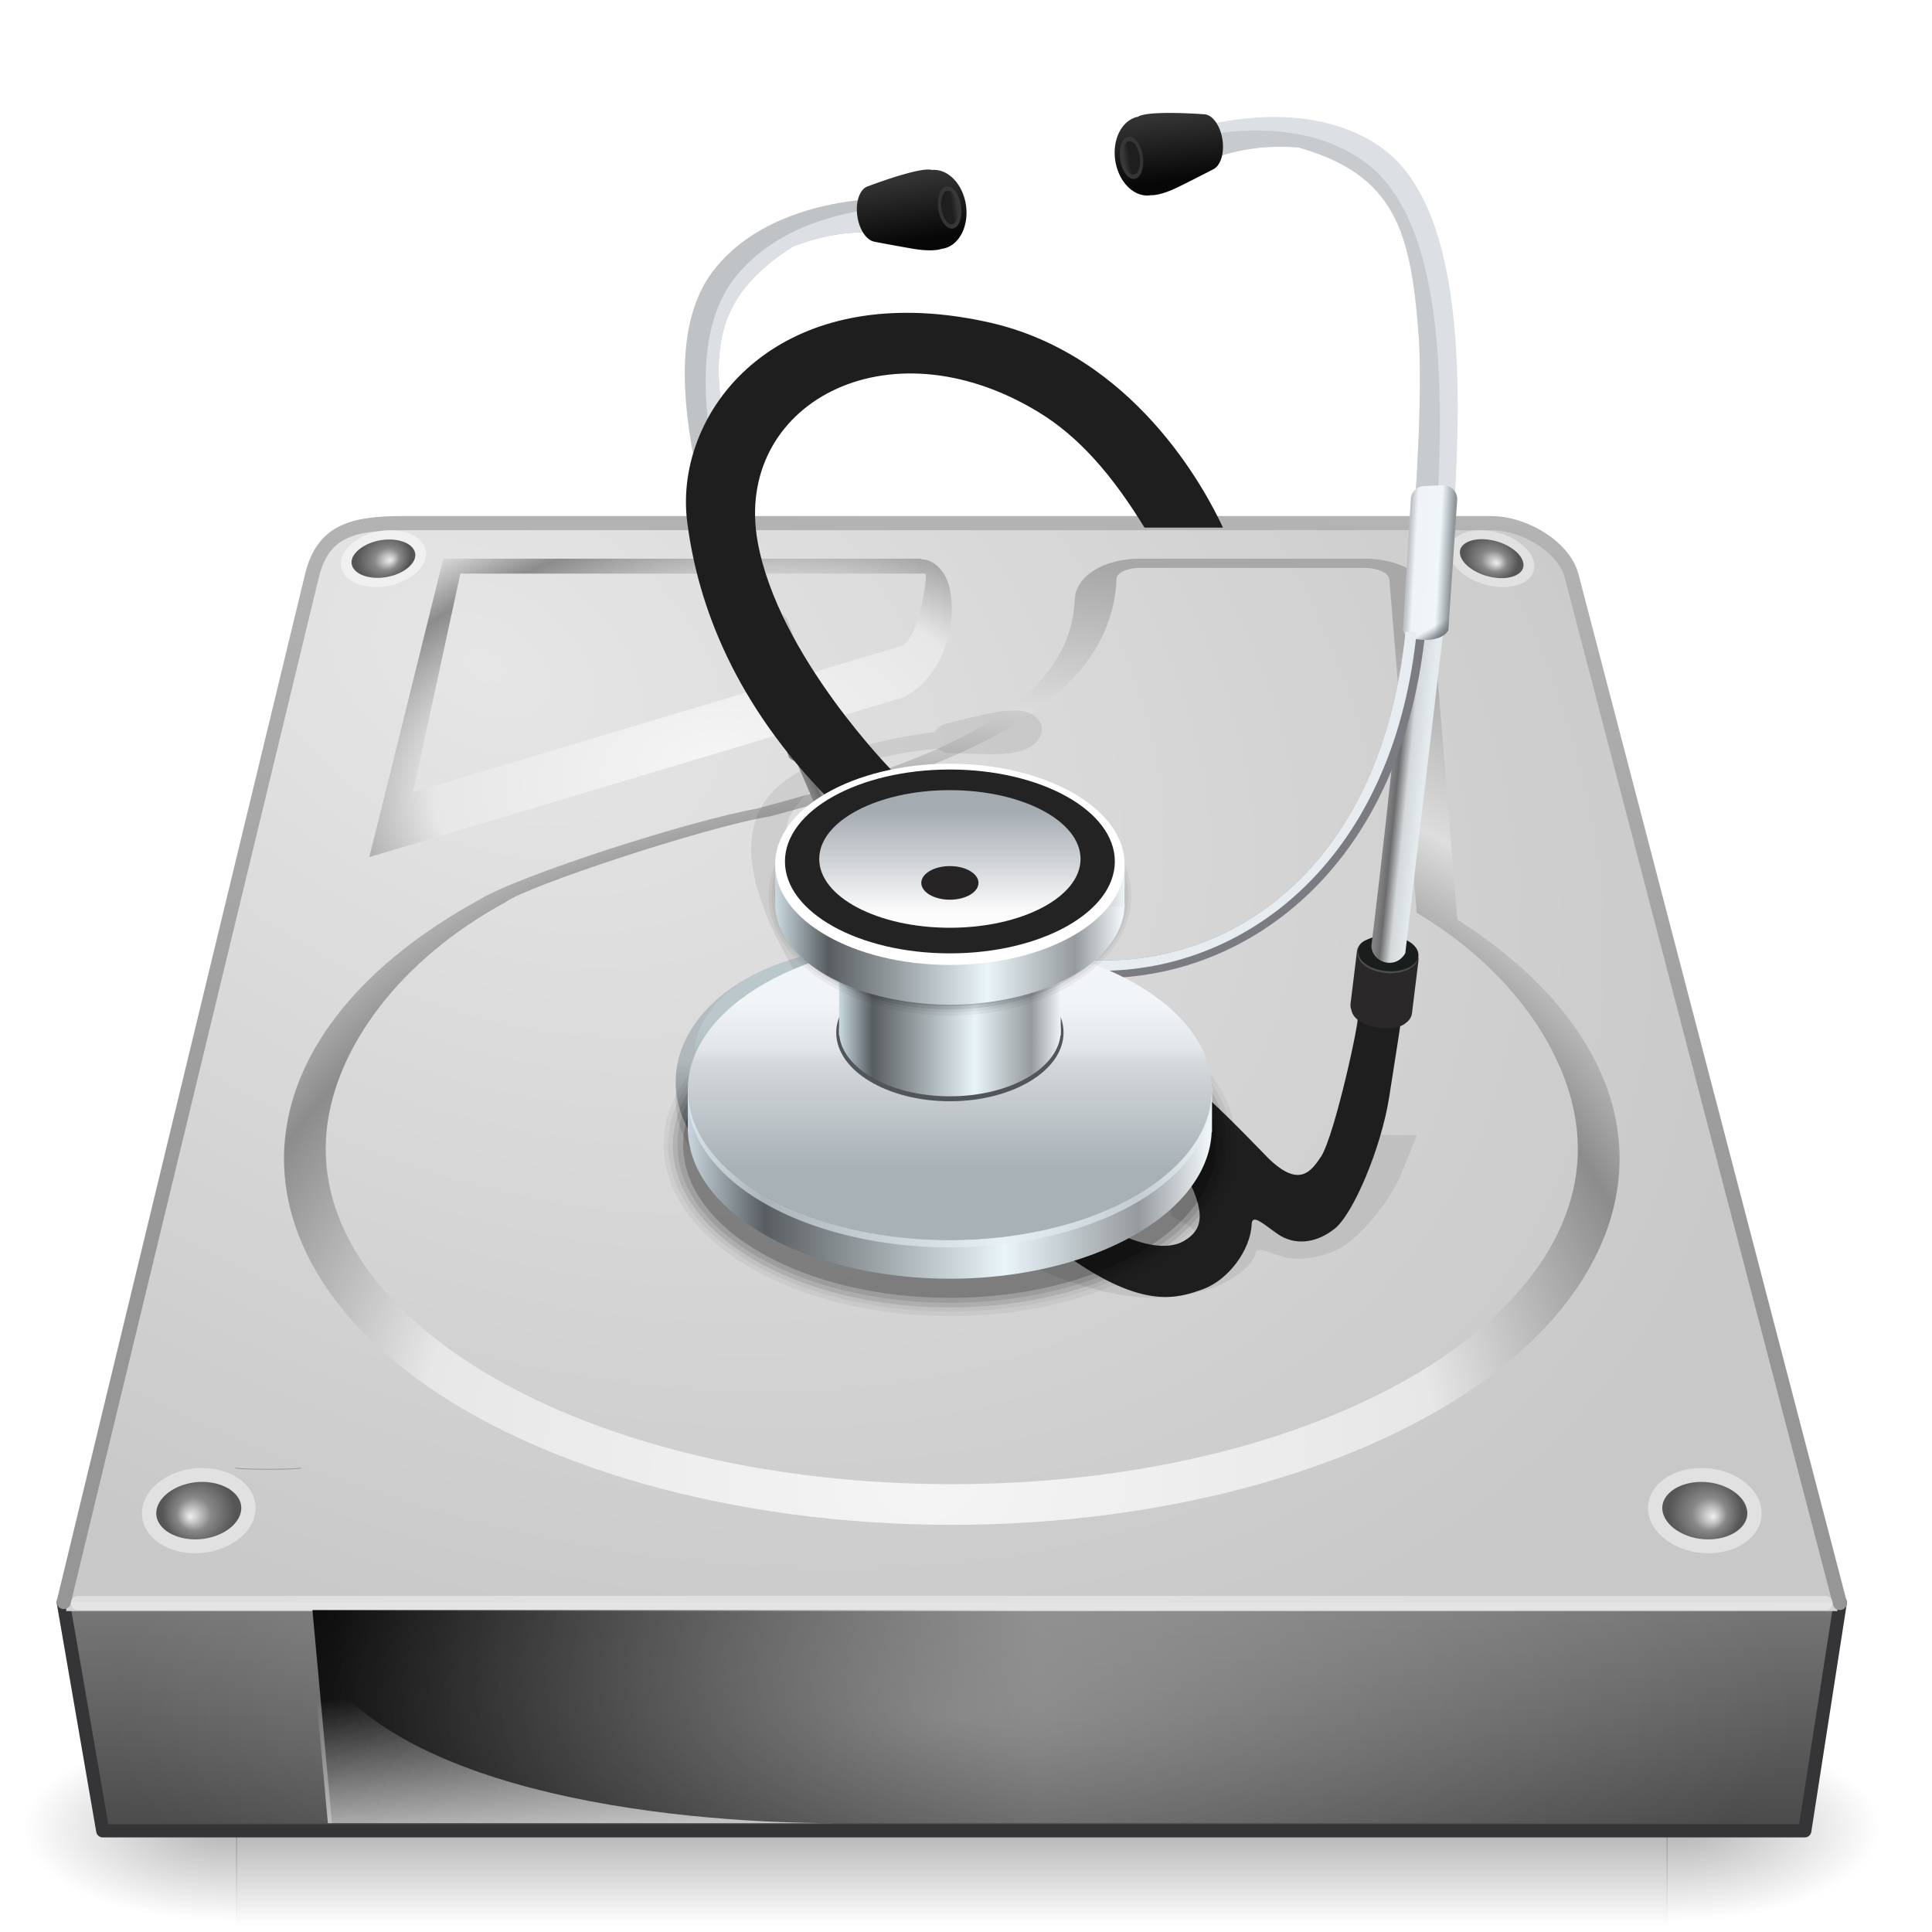 <?xml version="1.0" encoding="UTF-8" standalone="no"?>
<!-- Created with Inkscape (http://www.inkscape.org/) -->

<svg
   xmlns:dc="http://purl.org/dc/elements/1.1/"
   xmlns:cc="http://creativecommons.org/ns#"
   xmlns:rdf="http://www.w3.org/1999/02/22-rdf-syntax-ns#"
   xmlns:svg="http://www.w3.org/2000/svg"
   xmlns="http://www.w3.org/2000/svg"
   xmlns:xlink="http://www.w3.org/1999/xlink"
   xmlns:sodipodi="http://sodipodi.sourceforge.net/DTD/sodipodi-0.dtd"
   xmlns:inkscape="http://www.inkscape.org/namespaces/inkscape"
   width="48"
   height="48"
   id="svg2"
   version="1.1"
   inkscape:version="0.92.0 unknown"
   sodipodi:docname="gnome-disks.svg">
  <defs
     id="defs4">
    <linearGradient
       inkscape:collect="always"
       id="linearGradient5361">
      <stop
         style="stop-color:#808183;stop-opacity:1"
         offset="0"
         id="stop5363" />
      <stop
         id="stop5365"
         offset="0.19"
         style="stop-color:#6c6c6d;stop-opacity:1" />
      <stop
         style="stop-color:#d4d8db;stop-opacity:1"
         offset="0.51"
         id="stop5367" />
      <stop
         id="stop5371"
         offset="0.905"
         style="stop-color:#e2e9eb;stop-opacity:1;" />
      <stop
         style="stop-color:#e5eaee;stop-opacity:1"
         offset="1"
         id="stop5369" />
    </linearGradient>
    <linearGradient
       inkscape:collect="always"
       id="linearGradient5273">
      <stop
         style="stop-color:#74797c;stop-opacity:1;"
         offset="0"
         id="stop5275" />
      <stop
         style="stop-color:#74797c;stop-opacity:0;"
         offset="1"
         id="stop5277" />
    </linearGradient>
    <linearGradient
       inkscape:collect="always"
       id="linearGradient5257">
      <stop
         style="stop-color:#909599;stop-opacity:1"
         offset="0"
         id="stop5259" />
      <stop
         id="stop5269"
         offset="0.086"
         style="stop-color:#acb3b6;stop-opacity:1" />
      <stop
         id="stop5265"
         offset="0.302"
         style="stop-color:#f0f6fa;stop-opacity:1" />
      <stop
         style="stop-color:#f0f3f8;stop-opacity:1"
         offset="0.842"
         id="stop5267" />
      <stop
         style="stop-color:#bdc1c6;stop-opacity:1"
         offset="1"
         id="stop5261" />
    </linearGradient>
    <linearGradient
       inkscape:collect="always"
       id="linearGradient5228">
      <stop
         style="stop-color:#070707;stop-opacity:1;"
         offset="0"
         id="stop5230" />
      <stop
         style="stop-color:#070707;stop-opacity:0;"
         offset="1"
         id="stop5232" />
    </linearGradient>
    <linearGradient
       inkscape:collect="always"
       id="linearGradient5220">
      <stop
         style="stop-color:#070707;stop-opacity:1"
         offset="0"
         id="stop5222" />
      <stop
         style="stop-color:#333333;stop-opacity:1"
         offset="1"
         id="stop5224" />
    </linearGradient>
    <linearGradient
       inkscape:collect="always"
       id="linearGradient5212">
      <stop
         style="stop-color:#393939;stop-opacity:1"
         offset="0"
         id="stop5214" />
      <stop
         style="stop-color:#343434;stop-opacity:1"
         offset="1"
         id="stop5216" />
    </linearGradient>
    <linearGradient
       inkscape:collect="always"
       id="linearGradient4609">
      <stop
         style="stop-color:#fcfcfc;stop-opacity:1"
         offset="0"
         id="stop4611" />
      <stop
         style="stop-color:#a4abb1;stop-opacity:1"
         offset="1"
         id="stop4613" />
    </linearGradient>
    <linearGradient
       inkscape:collect="always"
       id="linearGradient4585">
      <stop
         style="stop-color:#a8b1b6;stop-opacity:1"
         offset="0"
         id="stop4587" />
      <stop
         id="stop4595"
         offset="0.639"
         style="stop-color:#d4d8db;stop-opacity:1" />
      <stop
         id="stop4593"
         offset="0.711"
         style="stop-color:#e1e5e8;stop-opacity:1" />
      <stop
         style="stop-color:#f2f5f8;stop-opacity:1"
         offset="1"
         id="stop4589" />
    </linearGradient>
    <linearGradient
       inkscape:collect="always"
       id="linearGradient4571">
      <stop
         style="stop-color:#cbdae1;stop-opacity:1"
         offset="0"
         id="stop4573" />
      <stop
         id="stop4579"
         offset="0.151"
         style="stop-color:#585d61;stop-opacity:1" />
      <stop
         style="stop-color:#eaf5f9;stop-opacity:1"
         offset="0.612"
         id="stop4581" />
      <stop
         id="stop4583"
         offset="0.866"
         style="stop-color:#959a9e;stop-opacity:1" />
      <stop
         style="stop-color:#eff4f7;stop-opacity:1"
         offset="1"
         id="stop4575" />
    </linearGradient>
    <linearGradient
       id="linearGradient4374"
       inkscape:collect="always">
      <stop
         id="stop4376"
         offset="0"
         style="stop-color:#797e81;stop-opacity:1" />
      <stop
         style="stop-color:#b0b7bb;stop-opacity:1"
         offset="0.342"
         id="stop4380" />
      <stop
         id="stop4378"
         offset="1"
         style="stop-color:#b8c5c8;stop-opacity:1" />
    </linearGradient>
    <linearGradient
       inkscape:collect="always"
       id="linearGradient4334">
      <stop
         style="stop-color:#909b9f;stop-opacity:1"
         offset="0"
         id="stop4336" />
      <stop
         style="stop-color:#bbc8cb;stop-opacity:1"
         offset="1"
         id="stop4338" />
    </linearGradient>
    <linearGradient
       id="linearGradient4233">
      <stop
         style="stop-color:#5e656a;stop-opacity:1"
         offset="0"
         id="stop4235" />
      <stop
         id="stop4237"
         offset="0.051"
         style="stop-color:#737273;stop-opacity:1" />
      <stop
         style="stop-color:#373737;stop-opacity:1"
         offset="0.18"
         id="stop4239" />
      <stop
         id="stop4241"
         offset="0.823"
         style="stop-color:#6f6e6a;stop-opacity:1" />
      <stop
         style="stop-color:#4e4a49;stop-opacity:1"
         offset="0.942"
         id="stop4243" />
      <stop
         style="stop-color:#6b6f78;stop-opacity:1"
         offset="1"
         id="stop4245" />
    </linearGradient>
    <linearGradient
       id="linearGradient4146"
       inkscape:collect="always">
      <stop
         id="stop4148"
         offset="0"
         style="stop-color:#ded7e7;stop-opacity:1" />
      <stop
         id="stop4150"
         offset="1"
         style="stop-color:#f3edf7;stop-opacity:1" />
    </linearGradient>
    <linearGradient
       id="linearGradient4130">
      <stop
         id="stop4132"
         offset="0"
         style="stop-color:#000000;stop-opacity:1" />
      <stop
         style="stop-color:#333333;stop-opacity:1"
         offset="0.051"
         id="stop4134" />
      <stop
         id="stop4136"
         offset="0.18"
         style="stop-color:#000000;stop-opacity:1" />
      <stop
         style="stop-color:#000000;stop-opacity:1"
         offset="0.823"
         id="stop4138" />
      <stop
         id="stop4140"
         offset="0.942"
         style="stop-color:#333333;stop-opacity:1" />
      <stop
         id="stop4142"
         offset="1"
         style="stop-color:#000000;stop-opacity:1" />
    </linearGradient>
    <linearGradient
       id="linearGradient4293">
      <stop
         style="stop-color:#3b69a4;stop-opacity:1;"
         offset="0"
         id="stop4295" />
      <stop
         id="stop4301"
         offset="0.128"
         style="stop-color:#3b69a4;stop-opacity:0" />
      <stop
         style="stop-color:#3b69a4;stop-opacity:0"
         offset="0.888"
         id="stop4303" />
      <stop
         style="stop-color:#3b69a4;stop-opacity:1;"
         offset="1"
         id="stop4297" />
    </linearGradient>
    <linearGradient
       id="linearGradient3059">
      <stop
         style="stop-color:#101018;stop-opacity:1"
         offset="0"
         id="stop3061" />
      <stop
         id="stop4042"
         offset="0.051"
         style="stop-color:#212442;stop-opacity:1" />
      <stop
         style="stop-color:#100c18;stop-opacity:1"
         offset="0.18"
         id="stop4044" />
      <stop
         id="stop3352"
         offset="0.823"
         style="stop-color:#100c18;stop-opacity:1" />
      <stop
         style="stop-color:#212442;stop-opacity:1;"
         offset="0.942"
         id="stop3354" />
      <stop
         style="stop-color:#101018;stop-opacity:1"
         offset="1"
         id="stop3064" />
    </linearGradient>
    <linearGradient
       inkscape:collect="always"
       id="linearGradient3048">
      <stop
         style="stop-color:#c16d16;stop-opacity:1"
         offset="0"
         id="stop3050" />
      <stop
         style="stop-color:#ff8e31;stop-opacity:1"
         offset="1"
         id="stop3052" />
    </linearGradient>
    <linearGradient
       inkscape:collect="always"
       id="linearGradient3119">
      <stop
         style="stop-color:#92948f;stop-opacity:0"
         offset="0"
         id="stop3121" />
      <stop
         id="stop3123"
         offset="0.428"
         style="stop-color:#9b9e98;stop-opacity:1" />
      <stop
         style="stop-color:#939690;stop-opacity:0"
         offset="1"
         id="stop3125" />
    </linearGradient>
    <linearGradient
       id="linearGradient3073"
       inkscape:collect="always">
      <stop
         id="stop3075"
         offset="0"
         style="stop-color:#ffffff;stop-opacity:0" />
      <stop
         style="stop-color:#ffffff;stop-opacity:1"
         offset="0.459"
         id="stop3085" />
      <stop
         id="stop3083"
         offset="1"
         style="stop-color:#ffffff;stop-opacity:0" />
    </linearGradient>
    <linearGradient
       inkscape:collect="always"
       id="linearGradient3047">
      <stop
         style="stop-color:#000000;stop-opacity:1"
         offset="0"
         id="stop3049" />
      <stop
         id="stop3055"
         offset="0.061"
         style="stop-color:#1a1a1a;stop-opacity:1" />
      <stop
         style="stop-color:#333333;stop-opacity:1"
         offset="0.165"
         id="stop3057" />
      <stop
         id="stop3059"
         offset="0.554"
         style="stop-color:#4d4d4d;stop-opacity:1" />
      <stop
         style="stop-color:#999999;stop-opacity:1"
         offset="1"
         id="stop3051" />
    </linearGradient>
    <linearGradient
       id="linearGradient3041"
       inkscape:collect="always">
      <stop
         id="stop3043"
         offset="0"
         style="stop-color:#1a1a1a;stop-opacity:1" />
      <stop
         id="stop3045"
         offset="1"
         style="stop-color:#808080;stop-opacity:1" />
    </linearGradient>
    <linearGradient
       inkscape:collect="always"
       id="linearGradient3029">
      <stop
         style="stop-color:#333333;stop-opacity:1"
         offset="0"
         id="stop3031" />
      <stop
         style="stop-color:#e0e0dd;stop-opacity:0;"
         offset="1"
         id="stop3033" />
    </linearGradient>
    <linearGradient
       inkscape:collect="always"
       xlink:href="#linearGradient3029"
       id="linearGradient3035"
       x1="35.355"
       y1="1030.362"
       x2="35.355"
       y2="975.333"
       gradientUnits="userSpaceOnUse"
       gradientTransform="matrix(1.164,0,0,1.164,-7.863,-164.236)" />
    <linearGradient
       inkscape:collect="always"
       xlink:href="#linearGradient3041"
       id="linearGradient3039"
       gradientUnits="userSpaceOnUse"
       x1="35.355"
       y1="1030.362"
       x2="35.355"
       y2="975.333"
       gradientTransform="matrix(1.122,0,0,1.122,-5.85,-122.188)" />
    <linearGradient
       inkscape:collect="always"
       xlink:href="#linearGradient3047"
       id="linearGradient3053"
       x1="40"
       y1="1043.434"
       x2="39.286"
       y2="972.333"
       gradientUnits="userSpaceOnUse" />
    <linearGradient
       inkscape:collect="always"
       xlink:href="#linearGradient3073"
       id="linearGradient3113"
       gradientUnits="userSpaceOnUse"
       gradientTransform="translate(0,-956.362)"
       x1="14.869"
       y1="978.904"
       x2="24.527"
       y2="969.247" />
    <linearGradient
       inkscape:collect="always"
       xlink:href="#linearGradient3073"
       id="linearGradient3115"
       gradientUnits="userSpaceOnUse"
       gradientTransform="matrix(-1,0,0,1,96,-956.362)"
       x1="15.152"
       y1="978.621"
       x2="26.264"
       y2="967.509" />
    <linearGradient
       inkscape:collect="always"
       xlink:href="#linearGradient3119"
       id="linearGradient3117"
       gradientUnits="userSpaceOnUse"
       gradientTransform="translate(0,-956.362)"
       x1="13.132"
       y1="980.641"
       x2="25.55"
       y2="967.866" />
    <linearGradient
       inkscape:collect="always"
       xlink:href="#linearGradient3119"
       id="linearGradient3129"
       gradientUnits="userSpaceOnUse"
       gradientTransform="matrix(-1,0,0,1,96,0)"
       x1="13.132"
       y1="980.641"
       x2="25.55"
       y2="967.866" />
    <linearGradient
       inkscape:collect="always"
       xlink:href="#linearGradient3048"
       id="linearGradient3054"
       x1="49.268"
       y1="996.573"
       x2="49.268"
       y2="1045.863"
       gradientUnits="userSpaceOnUse" />
    <linearGradient
       inkscape:collect="always"
       xlink:href="#linearGradient3048"
       id="linearGradient3058"
       x1="115.803"
       y1="985.472"
       x2="115.803"
       y2="1033.554"
       gradientUnits="userSpaceOnUse" />
    <linearGradient
       inkscape:collect="always"
       xlink:href="#linearGradient4146"
       id="linearGradient4144"
       gradientUnits="userSpaceOnUse"
       x1="48.543"
       y1="1030.626"
       x2="48.543"
       y2="963.97"
       gradientTransform="matrix(0.976,0,0,0.976,0.171,25.18)" />
    <linearGradient
       inkscape:collect="always"
       xlink:href="#linearGradient4146"
       id="linearGradient4193"
       gradientUnits="userSpaceOnUse"
       gradientTransform="matrix(0.976,0,0,0.976,0.171,25.18)"
       x1="48.543"
       y1="1030.626"
       x2="48.543"
       y2="963.97" />
    <linearGradient
       inkscape:collect="always"
       xlink:href="#linearGradient4130"
       id="linearGradient4213"
       gradientUnits="userSpaceOnUse"
       x1="7.772"
       y1="1046.023"
       x2="87.516"
       y2="1046.023"
       gradientTransform="translate(0,-956.362)" />
    <linearGradient
       inkscape:collect="always"
       xlink:href="#linearGradient4146"
       id="linearGradient4241"
       gradientUnits="userSpaceOnUse"
       gradientTransform="matrix(0.976,0,0,0.976,1.171,-932.183)"
       x1="48.543"
       y1="1030.626"
       x2="48.543"
       y2="963.97" />
    <linearGradient
       inkscape:collect="always"
       xlink:href="#linearGradient4374"
       id="linearGradient4340"
       x1="53.033"
       y1="1010.289"
       x2="55.685"
       y2="998.622"
       gradientUnits="userSpaceOnUse"
       gradientTransform="matrix(0.809,0,0,0.809,4.065,195.127)" />
    <linearGradient
       inkscape:collect="always"
       xlink:href="#linearGradient4334"
       id="linearGradient4372"
       gradientUnits="userSpaceOnUse"
       x1="48.79"
       y1="1009.688"
       x2="48.79"
       y2="1001.18"
       gradientTransform="matrix(0.373,0,0,0.331,3.629,698.475)" />
    <linearGradient
       inkscape:collect="always"
       xlink:href="#linearGradient4571"
       id="linearGradient4577"
       x1="-27.125"
       y1="62.125"
       x2="1.125"
       y2="62.125"
       gradientUnits="userSpaceOnUse" />
    <linearGradient
       inkscape:collect="always"
       xlink:href="#linearGradient4585"
       id="linearGradient4591"
       x1="-12.905"
       y1="1013.471"
       x2="-12.905"
       y2="1004.544"
       gradientUnits="userSpaceOnUse" />
    <linearGradient
       inkscape:collect="always"
       xlink:href="#linearGradient4571"
       id="linearGradient4607"
       x1="-22.25"
       y1="1001.237"
       x2="-3.562"
       y2="1001.237"
       gradientUnits="userSpaceOnUse" />
    <linearGradient
       inkscape:collect="always"
       xlink:href="#linearGradient4609"
       id="linearGradient4615"
       x1="-12.551"
       y1="999.771"
       x2="-12.551"
       y2="994.291"
       gradientUnits="userSpaceOnUse" />
    <linearGradient
       inkscape:collect="always"
       xlink:href="#linearGradient4571"
       id="linearGradient4619"
       x1="-22.279"
       y1="998.312"
       x2="-3.362"
       y2="998.312"
       gradientUnits="userSpaceOnUse" />
    <linearGradient
       inkscape:collect="always"
       xlink:href="#linearGradient4571"
       id="linearGradient4621"
       x1="-18.821"
       y1="1006.07"
       x2="-6.821"
       y2="1006.07"
       gradientUnits="userSpaceOnUse" />
    <linearGradient
       inkscape:collect="always"
       xlink:href="#linearGradient4571"
       id="linearGradient4623"
       x1="-18.821"
       y1="1004.135"
       x2="-6.821"
       y2="1004.135"
       gradientUnits="userSpaceOnUse" />
    <linearGradient
       inkscape:collect="always"
       xlink:href="#linearGradient5212"
       id="linearGradient5218"
       x1="183.207"
       y1="959.952"
       x2="182.168"
       y2="959.974"
       gradientUnits="userSpaceOnUse"
       gradientTransform="matrix(1.201,0,0,1.144,-150.855,-138.689)" />
    <linearGradient
       inkscape:collect="always"
       xlink:href="#linearGradient5220"
       id="linearGradient5226"
       x1="180.135"
       y1="5.402"
       x2="180.047"
       y2="1.734"
       gradientUnits="userSpaceOnUse"
       gradientTransform="translate(-114.198,956.362)" />
    <linearGradient
       inkscape:collect="always"
       xlink:href="#linearGradient5228"
       id="linearGradient5234"
       x1="182.82"
       y1="960.089"
       x2="183.18"
       y2="960.089"
       gradientUnits="userSpaceOnUse"
       gradientTransform="translate(-114.198)" />
    <linearGradient
       inkscape:collect="always"
       xlink:href="#linearGradient5220"
       id="linearGradient5249"
       gradientUnits="userSpaceOnUse"
       gradientTransform="translate(-114.198,956.362)"
       x1="180.135"
       y1="5.402"
       x2="180.047"
       y2="1.734" />
    <linearGradient
       inkscape:collect="always"
       xlink:href="#linearGradient5212"
       id="linearGradient5251"
       gradientUnits="userSpaceOnUse"
       gradientTransform="matrix(1.201,0,0,1.144,-150.855,-138.689)"
       x1="183.207"
       y1="959.952"
       x2="182.168"
       y2="959.974" />
    <linearGradient
       inkscape:collect="always"
       xlink:href="#linearGradient5228"
       id="linearGradient5253"
       gradientUnits="userSpaceOnUse"
       gradientTransform="translate(-114.198)"
       x1="182.82"
       y1="960.089"
       x2="183.18"
       y2="960.089" />
    <linearGradient
       inkscape:collect="always"
       xlink:href="#linearGradient5257"
       id="linearGradient5263"
       x1="162.062"
       y1="986.768"
       x2="164.516"
       y2="986.268"
       gradientUnits="userSpaceOnUse" />
    <linearGradient
       inkscape:collect="always"
       xlink:href="#linearGradient5273"
       id="linearGradient5279"
       x1="163.062"
       y1="990.425"
       x2="163.344"
       y2="989.737"
       gradientUnits="userSpaceOnUse" />
    <linearGradient
       inkscape:collect="always"
       xlink:href="#linearGradient5257"
       id="linearGradient5291"
       gradientUnits="userSpaceOnUse"
       x1="162.062"
       y1="986.768"
       x2="164.516"
       y2="986.268" />
    <linearGradient
       inkscape:collect="always"
       xlink:href="#linearGradient5273"
       id="linearGradient5293"
       gradientUnits="userSpaceOnUse"
       x1="163.062"
       y1="990.425"
       x2="163.344"
       y2="989.737" />
    <filter
       inkscape:collect="always"
       style="color-interpolation-filters:sRGB"
       id="filter5343"
       x="-0.059"
       width="1.119"
       y="-0.061"
       height="1.121">
      <feGaussianBlur
         inkscape:collect="always"
         stdDeviation="0.88"
         id="feGaussianBlur5345" />
    </filter>
    <linearGradient
       inkscape:collect="always"
       xlink:href="#linearGradient5361"
       id="linearGradient5359"
       x1="90.004"
       y1="38.398"
       x2="91.853"
       y2="38.862"
       gradientUnits="userSpaceOnUse" />
    <linearGradient
       inkscape:collect="always"
       xlink:href="#linearGradient5361"
       id="linearGradient5393"
       gradientUnits="userSpaceOnUse"
       x1="91.879"
       y1="39.038"
       x2="90.009"
       y2="38.565"
       gradientTransform="matrix(-1,0,0,1,149.487,957.817)" />
    <linearGradient
       x1="302.857"
       y1="366.648"
       x2="302.857"
       y2="609.505"
       id="linearGradient2624"
       xlink:href="#linearGradient5048"
       gradientUnits="userSpaceOnUse"
       gradientTransform="matrix(0.209,0,0,0.056,-11.403,87.091)" />
    <linearGradient
       id="linearGradient5048">
      <stop
         id="stop5050"
         style="stop-color:#000000;stop-opacity:0"
         offset="0" />
      <stop
         id="stop5056"
         style="stop-color:#000000;stop-opacity:1"
         offset="0.5" />
      <stop
         id="stop5052"
         style="stop-color:#000000;stop-opacity:0"
         offset="1" />
    </linearGradient>
    <radialGradient
       cx="605.714"
       cy="486.648"
       r="117.143"
       fx="605.714"
       fy="486.648"
       id="radialGradient2621"
       xlink:href="#linearGradient5060"
       gradientUnits="userSpaceOnUse"
       gradientTransform="matrix(0.123,0,0,0.056,40.472,87.091)" />
    <linearGradient
       id="linearGradient5060">
      <stop
         id="stop5062"
         style="stop-color:#000000;stop-opacity:1"
         offset="0" />
      <stop
         id="stop5064"
         style="stop-color:#000000;stop-opacity:0"
         offset="1" />
    </linearGradient>
    <radialGradient
       cx="605.714"
       cy="486.648"
       r="117.143"
       fx="605.714"
       fy="486.648"
       id="radialGradient2618"
       xlink:href="#linearGradient5060"
       gradientUnits="userSpaceOnUse"
       gradientTransform="matrix(-0.123,0,0,0.056,87.528,87.091)" />
    <linearGradient
       x1="29.938"
       y1="41"
       x2="30"
       y2="50"
       id="linearGradient2714"
       xlink:href="#linearGradient2215"
       gradientUnits="userSpaceOnUse"
       gradientTransform="matrix(2.78,0,0,2.011,-16.614,15.013)" />
    <linearGradient
       id="linearGradient2215">
      <stop
         id="stop2223"
         style="stop-color:#7a7a7a;stop-opacity:1"
         offset="0" />
      <stop
         id="stop2219"
         style="stop-color:#474747;stop-opacity:1"
         offset="1" />
    </linearGradient>
    <radialGradient
       cx="11.734"
       cy="8.49"
       r="23.048"
       fx="11.734"
       fy="8.49"
       id="radialGradient2708"
       xlink:href="#linearGradient7056"
       gradientUnits="userSpaceOnUse"
       gradientTransform="matrix(3.816,1.955,-1.297,2.592,-2.657,-12.376)" />
    <linearGradient
       id="linearGradient7056">
      <stop
         id="stop7064"
         style="stop-color:#e6e6e6;stop-opacity:1"
         offset="0" />
      <stop
         id="stop7060"
         style="stop-color:#c8c8c8;stop-opacity:1"
         offset="1" />
    </linearGradient>
    <linearGradient
       x1="17.814"
       y1="29.797"
       x2="18.073"
       y2="10"
       id="linearGradient2710"
       xlink:href="#linearGradient3484"
       gradientUnits="userSpaceOnUse"
       gradientTransform="matrix(2.772,0,0,2.804,-2.521,-6.94)" />
    <linearGradient
       id="linearGradient3484">
      <stop
         id="stop3486"
         style="stop-color:#969696;stop-opacity:1"
         offset="0" />
      <stop
         id="stop3488"
         style="stop-color:#b4b4b4;stop-opacity:1"
         offset="1" />
    </linearGradient>
    <radialGradient
       cx="141.747"
       cy="206.426"
       r="78.728"
       fx="141.747"
       fy="206.426"
       id="radialGradient2704"
       xlink:href="#linearGradient4035"
       gradientUnits="userSpaceOnUse"
       gradientTransform="matrix(0.972,-0.014,0.007,0.819,-77.067,-77.616)" />
    <linearGradient
       id="linearGradient4035">
      <stop
         id="stop4037"
         style="stop-color:#f5f5f5;stop-opacity:1"
         offset="0" />
      <stop
         id="stop4039"
         style="stop-color:#e7e7e7;stop-opacity:1"
         offset="0.47" />
      <stop
         id="stop4041"
         style="stop-color:#8c8c8c;stop-opacity:1"
         offset="0.693" />
      <stop
         id="stop4043"
         style="stop-color:#dddddd;stop-opacity:1"
         offset="0.835" />
      <stop
         id="stop4045"
         style="stop-color:#a8a8a8;stop-opacity:1"
         offset="1" />
    </linearGradient>
    <radialGradient
       cx="142.622"
       cy="191.854"
       r="78.728"
       fx="142.622"
       fy="191.854"
       id="radialGradient2701"
       xlink:href="#linearGradient7609"
       gradientUnits="userSpaceOnUse"
       gradientTransform="matrix(0.493,0,0,-0.349,-8.296,119.462)" />
    <linearGradient
       id="linearGradient7609">
      <stop
         id="stop7611"
         style="stop-color:#ffffff;stop-opacity:1"
         offset="0" />
      <stop
         id="stop7677"
         style="stop-color:#e7e7e7;stop-opacity:1"
         offset="0.47" />
      <stop
         id="stop7613"
         style="stop-color:#8c8c8c;stop-opacity:1"
         offset="0.672" />
      <stop
         id="stop7617"
         style="stop-color:#dddddd;stop-opacity:1"
         offset="0.835" />
      <stop
         id="stop7615"
         style="stop-color:#a8a8a8;stop-opacity:1"
         offset="1" />
    </linearGradient>
    <radialGradient
       cx="113.065"
       cy="97.588"
       r="2.563"
       fx="113.667"
       fy="98"
       id="radialGradient2697"
       xlink:href="#radialGradient4241"
       gradientUnits="userSpaceOnUse"
       gradientTransform="matrix(-1.007,0,0,0.976,124.841,-3.207)" />
    <radialGradient
       cx="113.065"
       cy="97.588"
       r="2.563"
       fx="113.667"
       fy="98"
       id="radialGradient4241"
       gradientUnits="userSpaceOnUse">
      <stop
         id="stop4243-6"
         style="stop-color:#eeeeee;stop-opacity:1"
         offset="0" />
      <stop
         id="stop4245-0"
         style="stop-color:#cecece;stop-opacity:1"
         offset="0.16" />
      <stop
         id="stop4247"
         style="stop-color:#888888;stop-opacity:1"
         offset="0.468" />
      <stop
         id="stop4249"
         style="stop-color:#555555;stop-opacity:1"
         offset="1" />
    </radialGradient>
    <radialGradient
       cx="113.065"
       cy="97.588"
       r="2.563"
       fx="113.667"
       fy="98"
       id="radialGradient2693"
       xlink:href="#radialGradient4241"
       gradientUnits="userSpaceOnUse"
       gradientTransform="matrix(0.748,-0.159,0.084,0.63,-68.769,-18.547)" />
    <radialGradient
       cx="113.065"
       cy="97.588"
       r="2.563"
       fx="113.667"
       fy="98"
       id="radialGradient3938"
       gradientUnits="userSpaceOnUse">
      <stop
         id="stop3930"
         style="stop-color:#eeeeee;stop-opacity:1"
         offset="0" />
      <stop
         id="stop3932"
         style="stop-color:#cecece;stop-opacity:1"
         offset="0.16" />
      <stop
         id="stop3934"
         style="stop-color:#888888;stop-opacity:1"
         offset="0.468" />
      <stop
         id="stop3936"
         style="stop-color:#555555;stop-opacity:1"
         offset="1" />
    </radialGradient>
    <radialGradient
       cx="113.065"
       cy="97.588"
       r="2.563"
       fx="113.667"
       fy="98"
       id="radialGradient2689"
       xlink:href="#radialGradient4241"
       gradientUnits="userSpaceOnUse"
       gradientTransform="matrix(0.756,0.141,-0.078,0.613,24.071,-50.778)" />
    <radialGradient
       cx="113.065"
       cy="97.588"
       r="2.563"
       fx="113.667"
       fy="98"
       id="radialGradient3949"
       gradientUnits="userSpaceOnUse">
      <stop
         id="stop3941"
         style="stop-color:#eeeeee;stop-opacity:1"
         offset="0" />
      <stop
         id="stop3943"
         style="stop-color:#cecece;stop-opacity:1"
         offset="0.16" />
      <stop
         id="stop3945"
         style="stop-color:#888888;stop-opacity:1"
         offset="0.468" />
      <stop
         id="stop3947"
         style="stop-color:#555555;stop-opacity:1"
         offset="1" />
    </radialGradient>
    <linearGradient
       x1="7.062"
       y1="35.281"
       x2="24.688"
       y2="35.281"
       id="linearGradient2686"
       xlink:href="#linearGradient5060"
       gradientUnits="userSpaceOnUse"
       gradientTransform="matrix(2.815,0,0,2.697,0.495,11.36)" />
    <linearGradient
       x1="12.277"
       y1="37.206"
       x2="12.222"
       y2="33.759"
       id="linearGradient2683"
       xlink:href="#linearGradient4236"
       gradientUnits="userSpaceOnUse"
       gradientTransform="matrix(2.776,0,0,2.991,-1.726,4.105)" />
    <linearGradient
       id="linearGradient4236">
      <stop
         id="stop4238"
         style="stop-color:#eeeeee;stop-opacity:1"
         offset="0" />
      <stop
         id="stop4240"
         style="stop-color:#eeeeee;stop-opacity:0"
         offset="1" />
    </linearGradient>
    <radialGradient
       cx="127.317"
       cy="143.828"
       r="78.728"
       fx="127.317"
       fy="143.828"
       id="radialGradient2680"
       xlink:href="#linearGradient4035"
       gradientUnits="userSpaceOnUse"
       gradientTransform="matrix(0.521,-0.075,0.017,0.302,-21.928,5.286)" />
    <radialGradient
       cx="113.065"
       cy="97.588"
       r="2.563"
       fx="113.667"
       fy="98"
       id="radialGradient2676"
       xlink:href="#radialGradient4241"
       gradientUnits="userSpaceOnUse"
       gradientTransform="matrix(1.007,0,0,0.976,3.159,-3.207)" />
    <radialGradient
       cx="113.065"
       cy="97.588"
       r="2.563"
       fx="113.667"
       fy="98"
       id="radialGradient3984"
       gradientUnits="userSpaceOnUse">
      <stop
         id="stop3976"
         style="stop-color:#eeeeee;stop-opacity:1"
         offset="0" />
      <stop
         id="stop3978"
         style="stop-color:#cecece;stop-opacity:1"
         offset="0.16" />
      <stop
         id="stop3980"
         style="stop-color:#888888;stop-opacity:1"
         offset="0.468" />
      <stop
         id="stop3982"
         style="stop-color:#555555;stop-opacity:1"
         offset="1" />
    </radialGradient>
    <radialGradient
       cx="24"
       cy="42"
       r="21"
       fx="24"
       fy="42"
       id="radialGradient2673"
       xlink:href="#linearGradient6310-8"
       gradientUnits="userSpaceOnUse"
       gradientTransform="matrix(2.81,-3.195635e-8,7.8140219e-8,1.071,-3.429,61.5)" />
    <linearGradient
       id="linearGradient6310-8">
      <stop
         id="stop6312-6"
         style="stop-color:#ffffff;stop-opacity:1"
         offset="0" />
      <stop
         id="stop6314-6"
         style="stop-color:#ffffff;stop-opacity:0"
         offset="1" />
    </linearGradient>
    <linearGradient
       inkscape:collect="always"
       xlink:href="#linearGradient4374"
       id="linearGradient6644"
       gradientUnits="userSpaceOnUse"
       gradientTransform="matrix(0.413,0,0,0.413,1.703,616.688)"
       x1="53.033"
       y1="1010.289"
       x2="55.685"
       y2="998.622" />
  </defs>
  <sodipodi:namedview
     id="base"
     pagecolor="#ffffff"
     bordercolor="#666666"
     borderopacity="1.0"
     inkscape:pageopacity="0.0"
     inkscape:pageshadow="2"
     inkscape:zoom="16"
     inkscape:cx="60.089207"
     inkscape:cy="19.382541"
     inkscape:document-units="px"
     inkscape:current-layer="layer1"
     showgrid="false"
     inkscape:window-width="2560"
     inkscape:window-height="1547"
     inkscape:window-x="0"
     inkscape:window-y="30"
     inkscape:window-maximized="1"
     showguides="false"
     inkscape:guide-bbox="true" />
  <g
     inkscape:label="Layer 1"
     inkscape:groupmode="layer"
     id="layer1"
     transform="translate(0,-1004.362)">
    <g
       transform="matrix(0.353,0,0,0.353,1.055,1009.417)"
       id="layer1-4">
      <rect
         width="100.736"
         height="13.661"
         x="13.632"
         y="107.716"
         id="rect2723"
         style="display:inline;overflow:visible;visibility:visible;opacity:0.3;fill:url(#linearGradient2624);fill-opacity:1;fill-rule:nonzero;stroke:none;stroke-width:0.5;marker:none" />
      <path
         d="m 114.319,107.716 c 0,0 0,13.66 0,13.66 6.31,0.026 15.255,-3.061 15.255,-6.831 0,-3.77 -7.042,-6.829 -15.255,-6.829 z"
         inkscape:connector-curvature="0"
         id="path2725"
         style="display:inline;overflow:visible;visibility:visible;opacity:0.3;fill:url(#radialGradient2621);fill-opacity:1;fill-rule:nonzero;stroke:none;stroke-width:0.5;marker:none" />
      <path
         d="m 13.681,107.716 c 0,0 0,13.66 0,13.66 -6.31,0.026 -15.255,-3.061 -15.255,-6.831 0,-3.77 7.042,-6.829 15.255,-6.829 z"
         inkscape:connector-curvature="0"
         id="path2727"
         style="display:inline;overflow:visible;visibility:visible;opacity:0.3;fill:url(#radialGradient2618);fill-opacity:1;fill-rule:nonzero;stroke:none;stroke-width:1;marker:none" />
      <path
         d="M 1.464,98.464 H 126.536 l -2.501,16.072 H 4.243 Z"
         inkscape:connector-curvature="0"
         id="rect6431"
         style="display:inline;fill:url(#linearGradient2714);fill-opacity:1;fill-rule:evenodd;stroke:#353537;stroke-width:0.928;stroke-linecap:round;stroke-linejoin:round;stroke-miterlimit:4;stroke-dasharray:none;stroke-dashoffset:0;stroke-opacity:1;enable-background:new" />
      <rect
         width="124.656"
         height="2.793"
         x="1.672"
         y="96.278"
         id="rect6381"
         style="display:inline;fill:#d2d2d3;fill-opacity:1;fill-rule:evenodd;stroke:none;enable-background:new" />
      <path
         d="m 126.502,98.502 -18.874,-72.275 c -0.534,-2.058 -3.329,-3.729 -5.68,-3.729 H 25.401 c -3.611,0 -5.68,0.557 -6.441,3.729 L 1.498,98.432"
         inkscape:connector-curvature="0"
         id="path6345"
         style="display:inline;overflow:visible;visibility:visible;fill:url(#radialGradient2708);fill-opacity:1;fill-rule:nonzero;stroke:url(#linearGradient2710);stroke-width:0.996;stroke-linecap:round;stroke-linejoin:round;stroke-miterlimit:4;stroke-dasharray:none;stroke-dashoffset:0;stroke-opacity:1;marker:none;enable-background:accumulate" />
      <path
         d="M 125.5,98.5 H 2.5"
         inkscape:connector-curvature="0"
         id="path7046"
         style="display:inline;overflow:visible;visibility:visible;opacity:0.4;fill:none;stroke:#ffffff;stroke-width:1;stroke-linecap:round;stroke-linejoin:miter;stroke-miterlimit:4;stroke-dasharray:none;stroke-dashoffset:0;stroke-opacity:1;marker:none;enable-background:accumulate" />
      <path
         d="M 110.921,65.726 C 110.319,60.065 106.286,54.667 99.585,50.407 99.45,48.77 97.732,27.825 97.732,27.825 97.6,26.215 95.598,25 93.073,25 H 77.228 c -2.543,0 -4.509,1.231 -4.573,2.864 -0.291,7.376 -9.157,11.227 -22.382,14.73 -4.634,0.823 -16.715,4.69 -19.488,6.387 -8.163,4.459 -13.031,10.402 -13.705,16.745 -0.614,5.769 2.336,11.542 8.305,16.255 8.737,6.899 23.172,11.019 38.615,11.019 15.443,0 29.879,-4.12 38.616,-11.019 C 108.068,77.677 111,72.488 111,67.226 c 0,-0.5 -0.029,-1 -0.079,-1.5 h 1.6e-4 v 0 z m -46.921,24.413 c -25.721,0 -45.417,-11.561 -43.992,-24.962 0.615,-5.778 5.127,-11.945 12.599,-16.01 1.399,-1.081 14.037,-5.285 18.57,-6.024 12.565,-3.321 24.055,-7.631 24.415,-16.713 0.016,-0.435 0.74,-0.779 1.637,-0.779 H 93.071 c 0.917,0 1.691,0.361 1.727,0.807 l 1.924,23.466 c 6.66,3.955 10.695,9.858 11.268,15.254 1.426,13.401 -18.27,24.962 -43.991,24.962 z"
         inkscape:connector-curvature="0"
         id="path9001"
         style="fill:url(#radialGradient2704);fill-opacity:1" />
      <path
         d="m 63.999,74 c -8.973,0 -15.852,-3.379 -15.997,-7.861 C 48.001,66.091 48,66.043 48,65.995 c 0,-1.622 0.902,-3.164 2.615,-4.47 2.898,-2.208 7.902,-3.525 13.386,-3.525 5.483,0 10.486,1.318 13.385,3.525 1.764,1.343 2.668,2.939 2.613,4.613 -0.147,4.482 -7.026,7.862 -15.998,7.862 v 9e-6 z m 0,-13.492 c -8.431,0 -12.727,3.349 -12.626,6.406 0.098,3.01 5.75,5.414 12.626,5.414 6.876,0 12.528,-2.406 12.626,-5.414 0.1,-3.058 -4.194,-6.406 -12.626,-6.406 z"
         inkscape:connector-curvature="0"
         id="path9003"
         style="display:inline;overflow:visible;visibility:visible;fill:url(#radialGradient2701);fill-opacity:1;fill-rule:nonzero;stroke-width:1;stroke-linecap:butt;stroke-linejoin:miter;stroke-miterlimit:4;stroke-dasharray:none;stroke-dashoffset:0;stroke-opacity:1;marker:none;enable-background:accumulate" />
      <path
         d="m 14.993,91.985 c -0.127,1.66 -2.027,3.015 -4.242,3.015 -2.214,0 -3.89,-1.354 -3.742,-3.015 0.147,-1.652 2.046,-2.985 4.239,-2.985 2.194,7.83e-4 3.87,1.334 3.746,2.985 z"
         inkscape:connector-curvature="0"
         id="path9007"
         style="fill:#e1e1e1;fill-opacity:1" />
      <path
         d="m 13.561,90.818 c 0.202,0.211 0.434,0.548 0.434,0.997 0,0.032 -0.002,0.064 -0.004,0.099 -0.088,1.144 -1.571,2.111 -3.238,2.111 -0.949,0 -1.817,-0.317 -2.321,-0.85 -0.216,-0.227 -0.463,-0.604 -0.419,-1.105 0.102,-1.135 1.583,-2.094 3.236,-2.094 0.942,7.8e-4 1.807,0.315 2.312,0.842 h 9e-6 l -10e-7,-1.4e-5 z"
         inkscape:connector-curvature="0"
         id="path9009"
         style="fill:url(#radialGradient2697);fill-opacity:1" />
      <path
         d="m 21.031,25.619 c 0.238,1.052 1.766,1.627 3.411,1.278 1.644,-0.349 2.772,-1.487 2.519,-2.536 -0.252,-1.043 -1.777,-1.605 -3.406,-1.26 -1.629,0.346 -2.759,1.471 -2.524,2.518 z"
         inkscape:connector-curvature="0"
         id="path9019"
         style="fill:#f0f0f0;fill-opacity:1" />
      <path
         d="m 21.994,24.64 c -0.132,0.168 -0.275,0.422 -0.236,0.712 0.003,0.021 0.007,0.041 0.012,0.063 0.164,0.725 1.349,1.116 2.587,0.853 0.705,-0.15 1.322,-0.491 1.65,-0.914 0.141,-0.181 0.292,-0.463 0.216,-0.78 -0.173,-0.717 -1.356,-1.103 -2.584,-0.842 -0.7,0.149 -1.315,0.488 -1.644,0.908 l -4e-6,5e-6 -10e-6,1.7e-5 z"
         inkscape:connector-curvature="0"
         id="path9021"
         style="fill:url(#radialGradient2693);fill-opacity:1" />
      <path
         d="m 99.001,24.431 c -0.037,1.061 1.282,2.178 2.946,2.489 1.664,0.31 3.031,-0.306 3.053,-1.37 0.021,-1.058 -1.299,-2.163 -2.946,-2.47 -1.648,-0.307 -3.014,0.295 -3.053,1.351 z"
         inkscape:connector-curvature="0"
         id="path9025"
         style="fill:#e1e1e1;fill-opacity:1" />
      <path
         d="m 100.171,23.898 c -0.169,0.104 -0.37,0.284 -0.406,0.566 -0.003,0.02 -0.004,0.041 -0.005,0.062 -0.026,0.731 1.011,1.547 2.264,1.78 0.713,0.133 1.391,0.056 1.812,-0.209 0.181,-0.112 0.396,-0.315 0.403,-0.636 0.014,-0.727 -1.022,-1.537 -2.264,-1.769 -0.708,-0.132 -1.383,-0.055 -1.804,0.205 l -1e-5,-8e-6 -1e-4,-3.6e-5 z"
         inkscape:connector-curvature="0"
         id="path9027"
         style="fill:url(#radialGradient2689);fill-opacity:1" />
      <path
         d="m 19,99 h 51 v 15 H 20.378 Z"
         inkscape:connector-curvature="0"
         id="rect8993"
         style="display:inline;overflow:visible;visibility:visible;fill:url(#linearGradient2686);fill-opacity:1;fill-rule:evenodd;stroke:none;stroke-width:2.409;marker:none" />
      <path
         d="m 20.087,114 c 0,0 -1.087,-12 -1.087,-12 5.095,9.51 24.117,12 37,12 0,0 -35.913,0 -35.913,0 z"
         inkscape:connector-curvature="0"
         id="path8995"
         style="opacity:0.811;fill:url(#linearGradient2683);fill-opacity:1;fill-rule:evenodd;stroke:none" />
      <path
         d="M 28.211,25 27.929,26.143 23.715,43.156 23,46 l 2.088,-0.611 35.519,-10.633 0.113,-0.053 0.094,-0.053 c 1.881,-1.063 2.886,-3.211 3.123,-5.184 0.119,-0.986 0.083,-1.952 -0.226,-2.844 -0.291,-0.843 -1.05,-1.592 -1.844,-1.568 v -0.053 H 61.736 29.058 28.211 l 9.1e-5,2e-6 -1.9e-5,-1.07e-4 z m 1.202,1.051 h 32.736 c 0.015,0.144 0.052,0.223 0.018,0.495 -0.103,0.855 -0.544,3.914 -1.654,4.581 L 26.084,41.44 29.412,26.051 h 0.001 l 2.02e-4,-6e-6 z"
         inkscape:connector-curvature="0"
         id="path9039"
         style="display:inline;overflow:visible;visibility:visible;fill:url(#radialGradient2680);fill-opacity:1;fill-rule:nonzero;stroke:none;stroke-width:1;marker:none;enable-background:accumulate" />
      <path
         d="m 113.007,91.985 c 0.127,1.66 2.027,3.015 4.242,3.015 2.214,0 3.89,-1.354 3.742,-3.015 -0.147,-1.652 -2.046,-2.985 -4.239,-2.985 -2.194,7.83e-4 -3.87,1.334 -3.746,2.985 z"
         inkscape:connector-curvature="0"
         id="path9091"
         style="fill:#e1e1e1;fill-opacity:1" />
      <path
         d="m 114.439,90.818 c -0.202,0.211 -0.434,0.548 -0.434,0.997 0,0.032 0.002,0.064 0.004,0.099 0.088,1.144 1.571,2.111 3.238,2.111 0.949,0 1.817,-0.317 2.321,-0.85 0.216,-0.227 0.463,-0.604 0.419,-1.105 -0.102,-1.135 -1.583,-2.094 -3.236,-2.094 -0.942,7.8e-4 -1.807,0.315 -2.312,0.842 v 0 l 6e-5,-1.4e-5 z"
         inkscape:connector-curvature="0"
         id="path9093"
         style="fill:url(#radialGradient2676);fill-opacity:1" />
      <rect
         width="118"
         height="15"
         x="5"
         y="99"
         id="rect6300-3"
         style="opacity:0.3;fill:url(#radialGradient2673);fill-opacity:1;stroke:none" />
    </g>
    <path
       inkscape:connector-curvature="0"
       style="fill:#999999;fill-opacity:1;stroke:none;stroke-width:0.111"
       d="m 6.663,1040.876 a 0.827,0.039 0 0 1 -0.827,-0.039 0.827,0.039 0 0 1 0.027,-0.01 0.827,0.039 0 0 0 0.8,0.029 0.827,0.039 0 0 0 0.8,-0.029 0.827,0.039 0 0 1 0.027,0.01 0.827,0.039 0 0 1 -0.827,0.039 z"
       id="circle4458" />
    <rect
       style="opacity:0.2;fill:#000000;fill-opacity:1;stroke:none;stroke-width:1.664;stroke-miterlimit:4;stroke-dasharray:none"
       id="rect4423"
       width="0.62"
       height="11.699"
       x="25.468"
       y="-1035.636"
       rx="0"
       ry="0"
       transform="scale(1,-1)" />
    <ellipse
       ry="3.306"
       rx="4.753"
       cy="1031.655"
       cx="21.541"
       id="ellipse4415"
       style="opacity:0.1;fill:#000000;fill-opacity:1;stroke:none;stroke-width:0.766;stroke-miterlimit:4;stroke-dasharray:none" />
    <ellipse
       style="opacity:1;fill:url(#linearGradient6644);fill-opacity:1;stroke:none;stroke-width:0.766;stroke-miterlimit:4;stroke-dasharray:none"
       id="path4330"
       cx="21.541"
       cy="1031.242"
       rx="4.753"
       ry="3.306" />
    <ellipse
       ry="2.649"
       rx="4.292"
       cy="1030.584"
       cx="21.541"
       id="ellipse4370"
       style="opacity:1;fill:url(#linearGradient4372);fill-opacity:1;stroke:none;stroke-width:0.766;stroke-miterlimit:4;stroke-dasharray:none" />
    <g
       id="g5467"
       transform="matrix(0.427,-0.062,0.062,0.427,-65.471,603.83)">
      <path
         inkscape:connector-curvature="0"
         id="path5305"
         d="m 68.096,989.272 c -1.036,-0.029 -3.357,0.243 -3.357,0.243 v 10e-4 a 0.938,0.853 0 0 0 -0.74,0.381 c -2.228,-0.042 -6.115,0.105 -8.811,1.471 -3.867,1.959 -2.911,6.544 -1.244,10.812 -0.05,0.068 -0.081,0.141 -0.057,0.217 l 1.273,3.098 0.316,0.767 c 0.08,0.06 0.214,0.103 0.365,0.137 l 4.594,8.993 a 0.554,1.683 82.373 0 0 -0.236,0.123 c -0.27,0.107 -0.401,0.292 -0.297,0.466 l 0.908,1.518 c 0.04,0.067 0.114,0.12 0.203,0.165 a 0.554,1.683 82.373 0 0 0.588,0.189 c 0.004,0.01 1.878,2.657 5.686,4.557 3.812,1.902 5.875,1.705 7.375,1.541 1.5,-0.164 3.024,-0.95 3.309,-1.734 0.117,-0.323 0.692,0.064 1.398,0.409 0.863,0.422 2.1,0.453 3.287,0.093 1.188,-0.361 3.318,-2.211 4.193,-3.687 0.875,-1.476 1.273,-2.174 1.273,-2.174 l -2.398,-0.376 c 0.132,0.046 -2.239,3.385 -3.227,4.011 -0.685,0.394 -1.502,0.869 -3.016,-0.163 -1.156,-0.82 -3.316,-2.483 -5.998,-3.797 l -0.025,2.912 c 0.515,0.333 0.939,0.668 1.141,0.964 0.83,1.218 0.632,1.758 -0.641,2.021 -2.135,0.441 -5.981,-1.239 -7.609,-2.611 -1.996,-1.683 -2.301,-2.351 -2.33,-2.423 a 0.554,1.683 82.373 0 0 0.156,-0.135 c 0.116,-0.101 0.157,-0.225 0.086,-0.344 l -0.906,-1.518 c -0.087,-0.145 -0.314,-0.24 -0.58,-0.271 a 0.554,1.683 82.373 0 0 -0.443,-0.056 c -0.102,-0.193 -2.293,-4.386 -4.352,-8.9 0.032,-0.031 0.07,-0.059 0.086,-0.098 l -0.328,-0.83 -1.205,-3.055 c -0.041,-0.13 -0.193,-0.233 -0.398,-0.29 -0.782,-1.968 -1.366,-3.724 -1.51,-4.873 -0.382,-3.048 0.046,-4.8 5.312,-6.035 1.384,-0.163 2.748,-0.208 4.088,-0.116 a 0.938,0.853 0 0 0 0.592,0.332 v 0.001 c 0,0 1.215,0.221 2.184,0.385 1.074,0.176 1.539,0.121 1.582,0.116 a 1.712,1.201 0 0 0 0.025,10e-4 1.712,1.201 0 0 0 1.713,-1.202 1.712,1.201 0 0 0 -1.662,-1.199 c -0.003,-5.3e-4 -0.005,-0.003 -0.008,-0.004 -0.085,-0.018 -0.208,-0.029 -0.355,-0.033 z"
         style="opacity:0.3;fill:#1e1e1e;fill-opacity:1;fill-rule:evenodd;stroke:none;stroke-width:1px;stroke-linecap:butt;stroke-linejoin:miter;stroke-opacity:1;filter:url(#filter5343)" />
      <path
         sodipodi:nodetypes="csssccsssssscccccc"
         inkscape:connector-curvature="0"
         id="path5157"
         d="m 74.49,1016.843 c 0.042,0.091 0.079,0.181 0.11,0.269 0.83,2.321 0.632,3.351 -0.641,3.852 -2.135,0.84 -5.981,-2.361 -7.609,-4.977 -2.114,-3.396 -2.346,-4.673 -2.346,-4.673 L 61.6,1012.237 c 0,0 1.875,5.062 5.688,8.688 3.812,3.625 5.875,3.25 7.375,2.938 1.5,-0.312 3.024,-1.811 3.309,-3.305 0.117,-0.616 0.691,0.121 1.397,0.779 0.863,0.803 2.099,0.864 3.287,0.176 1.188,-0.688 3.319,-4.213 4.194,-7.026 0.875,-2.812 1.273,-4.142 1.273,-4.142 L 85.725,1009.628 c 0.132,0.088 -2.24,6.45 -3.227,7.644 -0.685,0.751 -1.503,1.657 -3.016,-0.309 -1.008,-1.362 -2.778,-3.946 -4.992,-6.246 z"
         style="fill:#1e1e1e;fill-opacity:1;fill-rule:evenodd;stroke:none;stroke-width:1px;stroke-linecap:butt;stroke-linejoin:miter;stroke-opacity:1" />
      <path
         inkscape:connector-curvature="0"
         id="ellipse5161"
         d="m 62.662,1007.024 c -0.105,-0.01 -0.216,0 -0.324,0.037 l -1.896,0.592 c -0.433,0.135 -0.671,0.599 -0.539,1.022 l 0.908,2.893 c 0.04,0.128 0.114,0.229 0.203,0.314 a 1.023,1.737 70.026 0 0 1.855,0.26 1.023,1.737 70.026 0 0 1.307,-1.029 c 0.116,-0.194 0.157,-0.429 0.086,-0.656 l -0.906,-2.893 c -0.099,-0.317 -0.378,-0.515 -0.693,-0.539 z"
         style="opacity:1;fill:#2a2829;fill-opacity:1;stroke:none;stroke-width:1.5;stroke-miterlimit:4;stroke-dasharray:none;stroke-opacity:1" />
      <path
         style="opacity:1;fill:#4d4d4d;fill-opacity:1;stroke:none;stroke-width:1.5;stroke-miterlimit:4;stroke-dasharray:none;stroke-opacity:1"
         inkscape:transform-center-x="-0.97540669"
         inkscape:transform-center-y="0.82436679"
         d="m 63.229,1007.506 a 1.023,1.737 70.026 0 1 -1.357,1.54 1.023,1.737 70.026 0 1 -1.932,-0.426 1.023,1.737 70.026 0 1 1.357,-1.54 1.023,1.737 70.026 0 1 1.932,0.426 z"
         id="path5170"
         inkscape:connector-curvature="0" />
      <path
         inkscape:connector-curvature="0"
         id="path5159"
         d="m 63.164,1007.384 a 1.023,1.737 70.026 0 1 -1.357,1.54 1.023,1.737 70.026 0 1 -1.932,-0.426 1.023,1.737 70.026 0 1 1.357,-1.54 1.023,1.737 70.026 0 1 1.932,0.426 z"
         inkscape:transform-center-y="0.82436679"
         inkscape:transform-center-x="-0.97540669"
         style="opacity:1;fill:#191d1c;fill-opacity:1;stroke:none;stroke-width:1.5;stroke-miterlimit:4;stroke-dasharray:none;stroke-opacity:1" />
      <path
         inkscape:connector-curvature="0"
         style="opacity:1;fill:url(#linearGradient5393);fill-opacity:1;fill-rule:evenodd;stroke:none;stroke-width:1px;stroke-linecap:butt;stroke-linejoin:miter;stroke-opacity:1"
         d="m 57.124,986.317 c 2.28,10.001 5.271,20.842 5.271,20.842 0.093,0.947 -1.162,1.585 -1.875,0.688 l -5.391,-20.109 c -0.108,-0.458 -0.215,-0.949 -0.324,-1.42 z"
         id="path5391" />
      <g
         transform="translate(-113.465)"
         id="g5178">
        <path
           inkscape:connector-curvature="0"
           id="path5172"
           d="m 202.825,1006.11 c -0.083,-0.065 -0.182,-0.117 -0.293,-0.144 l -1.838,-0.635 c -0.437,-0.119 -0.889,0.142 -1.005,0.569 l -0.797,2.925 c -0.035,0.129 -0.027,0.254 0.001,0.374 0.008,0.504 0.606,1.018 1.421,1.22 0.632,0.157 1.193,0.204 1.577,-0.051 0.202,-0.101 0.364,-0.277 0.427,-0.506 l 0.799,-2.924 c 0.087,-0.32 -0.04,-0.638 -0.292,-0.828 z"
           style="opacity:1;fill:#2a2829;fill-opacity:1;stroke:none;stroke-width:1.5;stroke-miterlimit:4;stroke-dasharray:none;stroke-opacity:1"
           sodipodi:nodetypes="cccccccccccc" />
        <path
           style="opacity:1;fill:#4d4d4d;fill-opacity:1;stroke:none;stroke-width:1.5;stroke-miterlimit:4;stroke-dasharray:none;stroke-opacity:1"
           inkscape:transform-center-x="-0.3758813"
           inkscape:transform-center-y="1.2205101"
           d="m 203.105,1006.79 a 1.737,1.023 12.707 0 1 -1.974,0.563 1.737,1.023 12.707 0 1 -1.397,-1.402 1.737,1.023 12.707 0 1 1.974,-0.563 1.737,1.023 12.707 0 1 1.397,1.402 z"
           id="path5174"
           inkscape:connector-curvature="0" />
        <path
           inkscape:connector-curvature="0"
           id="path5176"
           d="m 203.148,1006.684 a 1.737,1.023 12.707 0 1 -1.974,0.563 1.737,1.023 12.707 0 1 -1.397,-1.402 1.737,1.023 12.707 0 1 1.974,-0.563 1.737,1.023 12.707 0 1 1.396,1.402 z"
           inkscape:transform-center-y="1.2205188"
           inkscape:transform-center-x="-0.37588283"
           style="opacity:1;fill:#191d1c;fill-opacity:1;stroke:none;stroke-width:1.5;stroke-miterlimit:4;stroke-dasharray:none;stroke-opacity:1" />
      </g>
      <path
         sodipodi:nodetypes="scccsccss"
         inkscape:connector-curvature="0"
         id="path5185"
         d="m 86.035,957.491 c -1.37,0.002 -2.301,0.166 -2.303,0.166 l 0.312,2 c 1.79,-0.497 3.627,-0.482 5.5,-0.062 5.266,2.354 5.694,5.692 5.312,11.5 -0.199,3.033 -1.244,8.281 -2.494,13.768 h 2.318 c 2.091,-9.06 4.12,-20.199 -0.387,-24.549 -2.47,-2.384 -5.976,-2.826 -8.26,-2.822 z"
         style="opacity:1;fill:#dcdfe3;fill-opacity:1;fill-rule:evenodd;stroke:none;stroke-width:1px;stroke-linecap:butt;stroke-linejoin:miter;stroke-opacity:1" />
      <path
         id="path5376"
         d="m 84.91,958.116 c -0.419,6.1e-4 -0.777,0.018 -1.1,0.039 l 0.234,1.502 c 1.79,-0.497 3.627,-0.482 5.5,-0.062 5.266,2.354 5.694,5.692 5.312,11.5 -0.199,3.033 -1.244,8.281 -2.494,13.768 h 1.332 c 2.038,-8.943 3.88,-19.672 -0.525,-23.924 -2.47,-2.384 -5.976,-2.826 -8.26,-2.822 z"
         style="opacity:1;fill:#c8cbce;fill-opacity:1;fill-rule:evenodd;stroke:none;stroke-width:1px;stroke-linecap:butt;stroke-linejoin:miter;stroke-opacity:1"
         inkscape:connector-curvature="0" />
      <path
         style="opacity:1;fill:#c0c3c6;fill-opacity:1;fill-rule:evenodd;stroke:none;stroke-width:1px;stroke-linecap:butt;stroke-linejoin:miter;stroke-opacity:1"
         d="m 63.447,958.947 c 1.37,0.002 2.301,0.166 2.303,0.166 l -0.312,2 c -1.79,-0.497 -3.627,-0.482 -5.5,-0.062 -5.266,2.354 -5.694,5.692 -5.312,11.5 0.199,3.033 1.244,8.281 2.494,13.768 h -2.318 c -2.091,-9.06 -4.12,-20.199 0.387,-24.549 2.47,-2.384 5.976,-2.826 8.26,-2.822 z"
         id="path5387"
         inkscape:connector-curvature="0"
         sodipodi:nodetypes="scccsccss" />
      <path
         style="opacity:1;fill:#dcdfe3;fill-opacity:1;fill-rule:evenodd;stroke:none;stroke-width:1px;stroke-linecap:butt;stroke-linejoin:miter;stroke-opacity:1"
         d="m 64.572,959.572 c 0.419,6.1e-4 0.777,0.018 1.1,0.039 l -0.234,1.502 c -1.79,-0.497 -3.627,-0.482 -5.5,-0.062 -5.266,2.354 -5.694,5.692 -5.312,11.5 0.199,3.033 1.244,8.281 2.494,13.768 h -1.332 c -2.038,-8.943 -3.88,-19.672 0.525,-23.924 2.47,-2.384 5.976,-2.826 8.26,-2.822 z"
         id="path5389"
         inkscape:connector-curvature="0" />
      <g
         transform="translate(0.663)"
         id="g5236">
        <path
           style="opacity:1;fill:url(#linearGradient5226);fill-opacity:1;stroke:none;stroke-width:1.5;stroke-miterlimit:4;stroke-dasharray:none;stroke-opacity:1"
           d="m 67.433,957.774 c -1.036,-0.055 -3.357,0.463 -3.357,0.463 v 0.002 a 0.938,1.625 0 0 0 -0.898,1.623 0.938,1.625 0 0 0 0.777,1.6 v 0.002 c 0,0 1.215,0.422 2.184,0.734 1.074,0.336 1.539,0.231 1.582,0.221 a 1.712,2.29 0 0 0 0.025,0.002 1.712,2.29 0 0 0 1.713,-2.291 1.712,2.29 0 0 0 -1.662,-2.285 c -0.003,-10e-4 -0.005,-0.007 -0.008,-0.008 -0.085,-0.035 -0.208,-0.055 -0.355,-0.062 z"
           id="path5201"
           inkscape:connector-curvature="0" />
        <ellipse
           ry="1.226"
           rx="0.661"
           cy="960.131"
           cx="68.512"
           id="ellipse5207"
           style="opacity:1;fill:url(#linearGradient5218);fill-opacity:1;stroke:none;stroke-width:1.5;stroke-miterlimit:4;stroke-dasharray:none;stroke-opacity:1" />
        <ellipse
           style="opacity:0.5;fill:url(#linearGradient5234);fill-opacity:1;stroke:none;stroke-width:1.5;stroke-miterlimit:4;stroke-dasharray:none;stroke-opacity:1"
           id="ellipse5205"
           cx="68.512"
           cy="960.131"
           rx="0.478"
           ry="0.977" />
      </g>
      <g
         id="g5241"
         transform="matrix(-1,0,0,1,148.457,-1.326)">
        <path
           inkscape:connector-curvature="0"
           id="path5243"
           d="m 67.433,957.774 c -1.036,-0.055 -3.357,0.463 -3.357,0.463 v 0.002 a 0.938,1.625 0 0 0 -0.898,1.623 0.938,1.625 0 0 0 0.777,1.6 v 0.002 c 0,0 1.215,0.422 2.184,0.734 1.074,0.336 1.539,0.231 1.582,0.221 a 1.712,2.29 0 0 0 0.025,0.002 1.712,2.29 0 0 0 1.713,-2.291 1.712,2.29 0 0 0 -1.662,-2.285 c -0.003,-10e-4 -0.005,-0.007 -0.008,-0.008 -0.085,-0.035 -0.208,-0.055 -0.355,-0.062 z"
           style="opacity:1;fill:url(#linearGradient5249);fill-opacity:1;stroke:none;stroke-width:1.5;stroke-miterlimit:4;stroke-dasharray:none;stroke-opacity:1" />
        <ellipse
           style="opacity:1;fill:url(#linearGradient5251);fill-opacity:1;stroke:none;stroke-width:1.5;stroke-miterlimit:4;stroke-dasharray:none;stroke-opacity:1"
           id="ellipse5245"
           cx="68.512"
           cy="960.131"
           rx="0.661"
           ry="1.226" />
        <ellipse
           ry="0.977"
           rx="0.478"
           cy="960.131"
           cx="68.512"
           id="ellipse5247"
           style="opacity:0.5;fill:url(#linearGradient5253);fill-opacity:1;stroke:none;stroke-width:1.5;stroke-miterlimit:4;stroke-dasharray:none;stroke-opacity:1" />
      </g>
      <path
         transform="translate(0,956.362)"
         id="path5354"
         d="m 92.363,28.5 c -2.28,10.001 -5.271,20.842 -5.271,20.842 -0.093,0.947 1.162,1.585 1.875,0.688 L 94.357,29.92 C 94.466,29.462 94.573,28.971 94.682,28.5 Z"
         style="opacity:1;fill:url(#linearGradient5359);fill-opacity:1;fill-rule:evenodd;stroke:none;stroke-width:1px;stroke-linecap:butt;stroke-linejoin:miter;stroke-opacity:1"
         inkscape:connector-curvature="0" />
      <path
         sodipodi:nodetypes="ccccc"
         inkscape:connector-curvature="0"
         id="path5347"
         d="m 57.988,990.048 c 2.425,17.51 27.792,21.645 33.661,-2.033 l 1.131,0.177 C 86.734,1012.275 59.776,1009.483 57.297,990.315 Z"
         style="fill:#7a7c81;fill-opacity:1;fill-rule:evenodd;stroke:none;stroke-width:1px;stroke-linecap:butt;stroke-linejoin:miter;stroke-opacity:1" />
      <g
         transform="translate(-107.235)"
         id="g5281">
        <path
           inkscape:connector-curvature="0"
           id="path5255"
           d="m 163.158,981.758 c -0.103,-0.025 -0.214,-0.03 -0.326,-0.009 l -1.032,0.1 c -0.448,0.073 -0.749,0.5 -0.676,0.936 l 1.589,7.366 c 0.248,0.355 0.931,0.481 1.505,0.348 0.574,-0.133 0.987,-0.245 1.085,-0.707 l -1.532,-7.405 c -0.054,-0.327 -0.302,-0.563 -0.611,-0.631 z"
           style="opacity:1;fill:url(#linearGradient5263);fill-opacity:1;stroke:none;stroke-width:1.5;stroke-miterlimit:4;stroke-dasharray:none;stroke-opacity:1"
           sodipodi:nodetypes="ccccczcccc" />
        <path
           sodipodi:nodetypes="cczccc"
           style="opacity:1;fill:url(#linearGradient5279);fill-opacity:1;stroke:none;stroke-width:1.5;stroke-miterlimit:4;stroke-dasharray:none;stroke-opacity:1"
           d="m 162.397,988.69 0.315,1.462 c 0.248,0.355 0.931,0.481 1.505,0.348 0.574,-0.133 0.987,-0.245 1.085,-0.707 l -0.327,-1.582 z"
           id="path5271"
           inkscape:connector-curvature="0" />
      </g>
      <g
         id="g5285"
         transform="matrix(-1,0,0,1,256.805,-1.812)">
        <path
           sodipodi:nodetypes="ccccczcccc"
           style="opacity:1;fill:url(#linearGradient5291);fill-opacity:1;stroke:none;stroke-width:1.5;stroke-miterlimit:4;stroke-dasharray:none;stroke-opacity:1"
           d="m 163.158,981.758 c -0.103,-0.025 -0.214,-0.03 -0.326,-0.009 l -1.032,0.1 c -0.448,0.073 -0.749,0.5 -0.676,0.936 l 1.589,7.366 c 0.248,0.355 0.931,0.481 1.505,0.348 0.574,-0.133 0.987,-0.245 1.085,-0.707 l -1.532,-7.405 c -0.054,-0.327 -0.302,-0.563 -0.611,-0.631 z"
           id="path5287"
           inkscape:connector-curvature="0" />
        <path
           inkscape:connector-curvature="0"
           id="path5289"
           d="m 162.397,988.69 0.315,1.462 c 0.248,0.355 0.931,0.481 1.505,0.348 0.574,-0.133 0.987,-0.245 1.085,-0.707 l -0.327,-1.582 z"
           style="opacity:1;fill:url(#linearGradient5293);fill-opacity:1;stroke:none;stroke-width:1.5;stroke-miterlimit:4;stroke-dasharray:none;stroke-opacity:1"
           sodipodi:nodetypes="cczccc" />
      </g>
      <path
         id="path5349"
         transform="translate(0,956.362)"
         d="M 91.629,31.725 C 85.734,55.283 60.491,51.188 58.002,33.764 l -0.346,0.133 c 2.419,18.699 28.717,21.424 34.615,-2.07 z"
         style="fill:#e7ecf0;fill-opacity:1;fill-rule:evenodd;stroke:none;stroke-width:1px;stroke-linecap:butt;stroke-linejoin:miter;stroke-opacity:1"
         inkscape:connector-curvature="0" />
    </g>
    <g
       id="g5067"
       transform="matrix(0.459,0,0,0.464,5.846,563.159)">
      <path
         id="path4665"
         transform="translate(0,956.362)"
         d="m 36.709,11.26 c -8.697,-0.18 -12.906,6.037 -12.25,11.178 0.586,4.589 2.653,9.794 7.625,14.812 l 3.562,-1.375 c 0,0 -6.27,-6.246 -7.375,-12.375 -1.312,-7.281 6.951,-11.877 15.188,-6.938 2.236,1.341 4.027,3.412 5.754,6.195 h 4.246 c -0.945,-2.023 -4.837,-9.294 -12.75,-11.008 -1.425,-0.309 -2.758,-0.465 -4,-0.49 z"
         style="opacity:1;fill:#1e1e1e;fill-opacity:1;fill-rule:evenodd;stroke:none;stroke-width:1px;stroke-linecap:butt;stroke-linejoin:miter;stroke-opacity:1"
         inkscape:connector-curvature="0" />
      <g
         transform="translate(51.5)"
         id="g4639">
        <g
           id="g4563">
          <ellipse
             style="opacity:0.05;fill:#000000;fill-opacity:1;stroke:none;stroke-width:1.5;stroke-miterlimit:4;stroke-dasharray:none;stroke-opacity:1"
             id="ellipse4543"
             cx="-12.821"
             cy="1012.17"
             rx="15.495"
             ry="9.172" />
          <ellipse
             ry="8.922"
             rx="15.245"
             cy="1012.17"
             cx="-12.821"
             id="ellipse4541"
             style="opacity:0.05;fill:#000000;fill-opacity:1;stroke:none;stroke-width:1.5;stroke-miterlimit:4;stroke-dasharray:none;stroke-opacity:1" />
          <ellipse
             style="opacity:0.1;fill:#000000;fill-opacity:1;stroke:none;stroke-width:1.5;stroke-miterlimit:4;stroke-dasharray:none;stroke-opacity:1"
             id="ellipse4539"
             cx="-12.821"
             cy="1012.17"
             rx="14.995"
             ry="8.704" />
          <ellipse
             ry="8.455"
             rx="14.745"
             cy="1012.17"
             cx="-12.821"
             id="ellipse4537"
             style="opacity:0.1;fill:#000000;fill-opacity:1;stroke:none;stroke-width:1.5;stroke-miterlimit:4;stroke-dasharray:none;stroke-opacity:1" />
          <ellipse
             style="opacity:0.2;fill:#000000;fill-opacity:1;stroke:none;stroke-width:1.5;stroke-miterlimit:4;stroke-dasharray:none;stroke-opacity:1"
             id="ellipse4533"
             cx="-12.821"
             cy="1012.17"
             rx="14.438"
             ry="8.192" />
        </g>
        <path
           style="opacity:1;fill:url(#linearGradient4577);fill-opacity:1;stroke:none;stroke-width:1.5;stroke-miterlimit:4;stroke-dasharray:none;stroke-opacity:1"
           d="m -27.008,52.711 v 2.213 0.197 h 0.008 a 14.188,8.05 0 0 0 7.086,6.775 14.188,8.05 0 0 0 14.187,0 14.188,8.05 0 0 0 7.076,-6.775 h 0.018 v -0.197 -2.213 H -27.008 Z"
           id="ellipse4519"
           transform="translate(0,956.362)"
           inkscape:connector-curvature="0" />
        <ellipse
           style="opacity:1;fill:url(#linearGradient4591);fill-opacity:1;stroke:none;stroke-width:1.5;stroke-miterlimit:4;stroke-dasharray:none;stroke-opacity:1"
           id="path4517"
           cx="-12.821"
           cy="1009.226"
           rx="14.188"
           ry="8.05" />
        <path
           style="opacity:0.6;fill:#e5eef3;fill-opacity:1;stroke:none;stroke-width:1.5;stroke-miterlimit:4;stroke-dasharray:none;stroke-opacity:1"
           d="m 1.353,1009.384 a 14.188,8.05 0 0 1 -14.174,7.893 14.188,8.05 0 0 1 -14.174,-7.828 14.188,8.05 0 0 0 -0.014,0.158 14.188,8.05 0 0 0 14.188,8.051 14.188,8.05 0 0 0 14.187,-8.051 14.188,8.05 0 0 0 -0.014,-0.223 z"
           id="ellipse4528"
           inkscape:connector-curvature="0" />
        <ellipse
           id="ellipse4599"
           style="opacity:1;fill:#52565a;fill-opacity:1;stroke:none;stroke-width:1.5;stroke-miterlimit:4;stroke-dasharray:none;stroke-opacity:1"
           ry="3.677"
           rx="6.152"
           cy="1006.158"
           cx="-12.821" />
        <ellipse
           cx="-12.821"
           cy="1006.07"
           rx="6"
           ry="3.5"
           style="opacity:1;fill:url(#linearGradient4621);fill-opacity:1;stroke:none;stroke-width:1.5;stroke-miterlimit:4;stroke-dasharray:none;stroke-opacity:1"
           id="ellipse4545" />
        <rect
           ry="0"
           rx="0"
           y="1001.958"
           x="-18.821"
           height="4.355"
           width="12"
           id="rect4547"
           style="opacity:1;fill:url(#linearGradient4623);fill-opacity:1;stroke:none;stroke-width:1.5;stroke-miterlimit:4;stroke-dasharray:none;stroke-opacity:1" />
        <g
           id="g4627"
           transform="matrix(0.633,0,0,0.698,-4.699,292.349)">
          <ellipse
             ry="9.172"
             rx="15.495"
             cy="1012.17"
             cx="-12.821"
             id="ellipse4629"
             style="opacity:0.05;fill:#000000;fill-opacity:1;stroke:none;stroke-width:1.5;stroke-miterlimit:4;stroke-dasharray:none;stroke-opacity:1" />
          <ellipse
             style="opacity:0.05;fill:#000000;fill-opacity:1;stroke:none;stroke-width:1.5;stroke-miterlimit:4;stroke-dasharray:none;stroke-opacity:1"
             id="ellipse4631"
             cx="-12.821"
             cy="1012.17"
             rx="15.245"
             ry="8.922" />
          <ellipse
             ry="8.704"
             rx="14.995"
             cy="1012.17"
             cx="-12.821"
             id="ellipse4633"
             style="opacity:0.1;fill:#000000;fill-opacity:1;stroke:none;stroke-width:1.5;stroke-miterlimit:4;stroke-dasharray:none;stroke-opacity:1" />
          <ellipse
             style="opacity:0.1;fill:#000000;fill-opacity:1;stroke:none;stroke-width:1.5;stroke-miterlimit:4;stroke-dasharray:none;stroke-opacity:1"
             id="ellipse4635"
             cx="-12.821"
             cy="1012.17"
             rx="14.745"
             ry="8.455" />
          <ellipse
             ry="8.192"
             rx="14.438"
             cy="1012.17"
             cx="-12.821"
             id="ellipse4637"
             style="opacity:0.2;fill:#000000;fill-opacity:1;stroke:none;stroke-width:1.5;stroke-miterlimit:4;stroke-dasharray:none;stroke-opacity:1" />
        </g>
        <path
           d="m -3.362,999.278 a 9.459,5.386 0 0 1 -4.729,4.664 9.459,5.386 0 0 1 -9.459,0 9.459,5.386 0 0 1 -4.729,-4.664"
           sodipodi:open="true"
           sodipodi:end="3.1415927"
           sodipodi:start="0"
           sodipodi:ry="5.3858576"
           sodipodi:rx="9.4587231"
           sodipodi:cy="999.27826"
           sodipodi:cx="-12.820699"
           sodipodi:type="arc"
           style="opacity:1;fill:url(#linearGradient4607);fill-opacity:1;stroke:none;stroke-width:1.5;stroke-miterlimit:4;stroke-dasharray:none;stroke-opacity:1"
           id="path4551" />
        <rect
           ry="0"
           rx="0"
           y="997.215"
           x="-22.279"
           height="2.195"
           width="18.917"
           id="rect4555"
           style="opacity:1;fill:url(#linearGradient4619);fill-opacity:1;stroke:none;stroke-width:1.5;stroke-miterlimit:4;stroke-dasharray:none;stroke-opacity:1" />
        <ellipse
           ry="5.386"
           rx="9.459"
           cy="997.149"
           cx="-12.821"
           id="ellipse4553"
           style="opacity:1;fill:#ffffff;fill-opacity:1;stroke:none;stroke-width:1.5;stroke-miterlimit:4;stroke-dasharray:none;stroke-opacity:1" />
        <ellipse
           style="opacity:1;fill:#232323;fill-opacity:1;stroke:none;stroke-width:1.5;stroke-miterlimit:4;stroke-dasharray:none;stroke-opacity:1"
           id="ellipse4557"
           cx="-12.821"
           cy="996.994"
           rx="8.928"
           ry="4.922" />
        <ellipse
           ry="3.684"
           rx="7.072"
           cy="996.861"
           cx="-12.821"
           id="ellipse4559"
           style="opacity:1;fill:url(#linearGradient4615);fill-opacity:1;stroke:none;stroke-width:1.5;stroke-miterlimit:4;stroke-dasharray:none;stroke-opacity:1" />
        <ellipse
           style="opacity:1;fill:#262425;fill-opacity:1;stroke:none;stroke-width:1.5;stroke-miterlimit:4;stroke-dasharray:none;stroke-opacity:1"
           id="ellipse4561"
           cx="-12.821"
           cy="998.143"
           rx="1.548"
           ry="0.9" />
      </g>
    </g>
  </g>
</svg>
